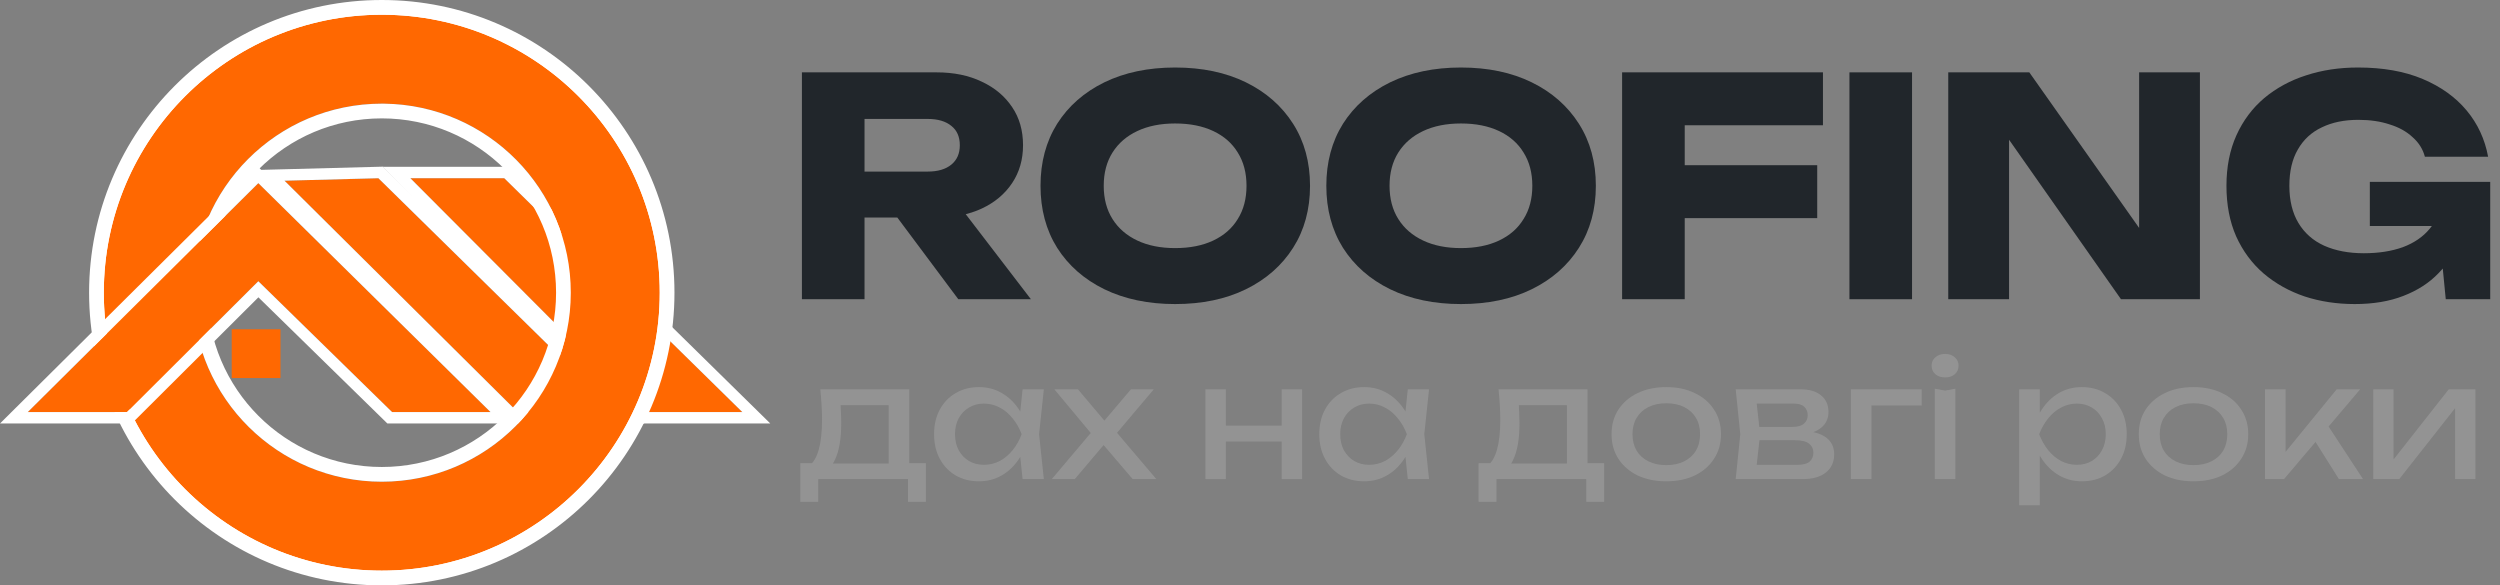 <svg width="205" height="48" viewBox="0 0 205 48" fill="none" xmlns="http://www.w3.org/2000/svg">
<rect x="0" y="0" width="205" height="48" fill="#808080" stroke="none"/>
<path d="M202.412 16.475C202.363 17.599 202.131 18.674 201.718 19.699C201.321 20.708 200.734 21.609 199.957 22.403C199.196 23.197 198.237 23.817 197.079 24.263C195.938 24.71 194.607 24.933 193.086 24.933C191.631 24.933 190.266 24.727 188.993 24.313C187.72 23.883 186.595 23.255 185.62 22.428C184.661 21.601 183.908 20.584 183.363 19.377C182.833 18.17 182.569 16.789 182.569 15.235C182.569 13.68 182.842 12.299 183.387 11.092C183.933 9.885 184.694 8.868 185.669 8.041C186.662 7.215 187.803 6.594 189.092 6.181C190.399 5.751 191.821 5.536 193.359 5.536C195.409 5.536 197.179 5.85 198.667 6.479C200.155 7.107 201.354 7.967 202.264 9.058C203.173 10.15 203.76 11.415 204.025 12.853H198.841C198.675 12.225 198.336 11.688 197.824 11.241C197.328 10.778 196.699 10.431 195.938 10.199C195.194 9.951 194.343 9.827 193.384 9.827C192.226 9.827 191.226 10.034 190.382 10.447C189.539 10.844 188.886 11.448 188.423 12.258C187.96 13.052 187.728 14.044 187.728 15.235C187.728 16.442 187.976 17.459 188.472 18.286C188.968 19.112 189.671 19.733 190.581 20.146C191.507 20.559 192.59 20.766 193.83 20.766C195.037 20.766 196.104 20.601 197.03 20.27C197.956 19.923 198.692 19.418 199.237 18.757C199.8 18.095 200.122 17.302 200.205 16.376L202.412 16.475ZM194.326 18.534V14.912H204.198V24.536H200.552L199.833 17.169L200.8 18.534H194.326Z" fill="#21262B"/>
<path d="M176.996 20.94L175.408 21.262V5.933H180.394V24.536H173.92L163.18 9.232L164.743 8.909V24.536H159.757V5.933H166.404L176.996 20.94Z" fill="#21262B"/>
<path d="M151.654 5.933H156.788V24.536H151.654V5.933Z" fill="#21262B"/>
<path d="M135.518 13.548H149.012V17.889H135.518V13.548ZM149.483 5.933V10.274H135.692L138.148 7.818V24.536H133.013V5.933H149.483Z" fill="#21262B"/>
<path d="M119.797 24.933C117.597 24.933 115.663 24.528 113.993 23.718C112.339 22.907 111.049 21.775 110.123 20.32C109.214 18.864 108.759 17.169 108.759 15.235C108.759 13.3 109.214 11.605 110.123 10.15C111.049 8.694 112.339 7.562 113.993 6.751C115.663 5.941 117.597 5.536 119.797 5.536C122.013 5.536 123.947 5.941 125.601 6.751C127.255 7.562 128.544 8.694 129.471 10.15C130.397 11.605 130.86 13.3 130.86 15.235C130.86 17.169 130.397 18.864 129.471 20.32C128.544 21.775 127.255 22.907 125.601 23.718C123.947 24.528 122.013 24.933 119.797 24.933ZM119.797 20.344C121.004 20.344 122.046 20.138 122.922 19.724C123.799 19.311 124.468 18.724 124.931 17.963C125.411 17.202 125.651 16.293 125.651 15.235C125.651 14.176 125.411 13.267 124.931 12.506C124.468 11.745 123.799 11.158 122.922 10.745C122.046 10.332 121.004 10.125 119.797 10.125C118.606 10.125 117.573 10.332 116.696 10.745C115.82 11.158 115.142 11.745 114.662 12.506C114.183 13.267 113.943 14.176 113.943 15.235C113.943 16.293 114.183 17.202 114.662 17.963C115.142 18.724 115.82 19.311 116.696 19.724C117.573 20.138 118.606 20.344 119.797 20.344Z" fill="#21262B"/>
<path d="M96.36 24.933C94.161 24.933 92.226 24.528 90.556 23.718C88.902 22.907 87.612 21.775 86.686 20.32C85.777 18.864 85.322 17.169 85.322 15.235C85.322 13.3 85.777 11.605 86.686 10.15C87.612 8.694 88.902 7.562 90.556 6.751C92.226 5.941 94.161 5.536 96.36 5.536C98.576 5.536 100.511 5.941 102.165 6.751C103.818 7.562 105.108 8.694 106.034 10.15C106.96 11.605 107.423 13.3 107.423 15.235C107.423 17.169 106.96 18.864 106.034 20.32C105.108 21.775 103.818 22.907 102.165 23.718C100.511 24.528 98.576 24.933 96.36 24.933ZM96.36 20.344C97.567 20.344 98.609 20.138 99.486 19.724C100.362 19.311 101.032 18.724 101.495 17.963C101.974 17.202 102.214 16.293 102.214 15.235C102.214 14.176 101.974 13.267 101.495 12.506C101.032 11.745 100.362 11.158 99.486 10.745C98.609 10.332 97.567 10.125 96.36 10.125C95.17 10.125 94.136 10.332 93.26 10.745C92.383 11.158 91.705 11.745 91.226 12.506C90.746 13.267 90.506 14.176 90.506 15.235C90.506 16.293 90.746 17.202 91.226 17.963C91.705 18.724 92.383 19.311 93.26 19.724C94.136 20.138 95.17 20.344 96.36 20.344Z" fill="#21262B"/>
<path d="M69.304 14.069H76.076C76.902 14.069 77.547 13.879 78.01 13.498C78.473 13.118 78.705 12.589 78.705 11.911C78.705 11.216 78.473 10.687 78.01 10.323C77.547 9.943 76.902 9.753 76.076 9.753H68.585L70.891 7.297V24.536H65.757V5.933H76.795C78.217 5.933 79.457 6.189 80.516 6.702C81.574 7.198 82.401 7.892 82.996 8.785C83.591 9.662 83.889 10.704 83.889 11.911C83.889 13.085 83.591 14.118 82.996 15.011C82.401 15.904 81.574 16.599 80.516 17.095C79.457 17.591 78.217 17.839 76.795 17.839H69.304V14.069ZM72.082 15.83H77.861L84.534 24.536H78.581L72.082 15.83Z" fill="#21262B"/>
<path d="M194.606 39.285V31.924H196.271V38.44L195.764 38.322L200.797 31.924H202.982V39.285H201.317V32.678L201.838 32.808L196.739 39.285H194.606Z" fill="#939393"/>
<path d="M185.729 39.285V31.924H187.42V37.854L186.913 37.672L191.608 31.924H193.532L187.29 39.285H185.729ZM191.79 39.285L189.501 35.643L190.684 34.577L193.766 39.285H191.79Z" fill="#939393"/>
<path d="M179.868 39.467C178.975 39.467 178.19 39.306 177.514 38.986C176.846 38.656 176.322 38.201 175.94 37.62C175.567 37.039 175.381 36.367 175.381 35.604C175.381 34.833 175.567 34.161 175.94 33.588C176.322 33.008 176.846 32.557 177.514 32.236C178.19 31.906 178.975 31.742 179.868 31.742C180.761 31.742 181.541 31.906 182.209 32.236C182.885 32.557 183.41 33.008 183.782 33.588C184.164 34.161 184.355 34.833 184.355 35.604C184.355 36.367 184.164 37.039 183.782 37.62C183.41 38.201 182.885 38.656 182.209 38.986C181.541 39.306 180.761 39.467 179.868 39.467ZM179.868 38.14C180.44 38.14 180.93 38.036 181.337 37.828C181.754 37.62 182.074 37.33 182.3 36.957C182.525 36.575 182.638 36.124 182.638 35.604C182.638 35.084 182.525 34.638 182.3 34.265C182.074 33.883 181.754 33.588 181.337 33.38C180.93 33.172 180.44 33.068 179.868 33.068C179.304 33.068 178.814 33.172 178.398 33.38C177.982 33.588 177.661 33.883 177.436 34.265C177.21 34.638 177.098 35.084 177.098 35.604C177.098 36.124 177.21 36.575 177.436 36.957C177.661 37.33 177.982 37.62 178.398 37.828C178.814 38.036 179.304 38.14 179.868 38.14Z" fill="#939393"/>
<path d="M165.573 31.924H167.263V34.486L167.185 34.746V36.228L167.263 36.684V41.431H165.573V31.924ZM166.613 35.604C166.778 34.824 167.051 34.148 167.433 33.575C167.814 32.995 168.282 32.544 168.837 32.223C169.401 31.902 170.025 31.742 170.71 31.742C171.43 31.742 172.067 31.906 172.622 32.236C173.177 32.557 173.61 33.008 173.922 33.588C174.234 34.161 174.391 34.833 174.391 35.604C174.391 36.367 174.234 37.039 173.922 37.62C173.61 38.201 173.177 38.656 172.622 38.986C172.067 39.306 171.43 39.467 170.71 39.467C170.025 39.467 169.405 39.306 168.85 38.986C168.295 38.665 167.823 38.214 167.433 37.633C167.051 37.052 166.778 36.376 166.613 35.604ZM172.674 35.604C172.674 35.11 172.57 34.676 172.362 34.304C172.162 33.922 171.885 33.627 171.529 33.419C171.174 33.203 170.766 33.094 170.307 33.094C169.847 33.094 169.414 33.203 169.006 33.419C168.607 33.627 168.256 33.922 167.953 34.304C167.649 34.676 167.402 35.11 167.211 35.604C167.402 36.099 167.649 36.536 167.953 36.918C168.256 37.291 168.607 37.586 169.006 37.802C169.414 38.01 169.847 38.114 170.307 38.114C170.766 38.114 171.174 38.01 171.529 37.802C171.885 37.586 172.162 37.291 172.362 36.918C172.57 36.536 172.674 36.099 172.674 35.604Z" fill="#939393"/>
<path d="M158.651 31.872L159.496 32.028L160.341 31.872V39.285H158.651V31.872ZM159.496 30.948C159.175 30.948 158.911 30.862 158.703 30.688C158.495 30.506 158.391 30.272 158.391 29.986C158.391 29.7 158.495 29.47 158.703 29.297C158.911 29.114 159.175 29.023 159.496 29.023C159.826 29.023 160.09 29.114 160.289 29.297C160.498 29.47 160.602 29.7 160.602 29.986C160.602 30.272 160.498 30.506 160.289 30.688C160.09 30.862 159.826 30.948 159.496 30.948Z" fill="#939393"/>
<path d="M157.581 31.924V33.25H152.677L153.458 32.47V39.285H151.767V31.924H157.581Z" fill="#939393"/>
<path d="M142.327 39.285L142.704 35.604L142.327 31.924H147.659C148.37 31.924 148.925 32.088 149.324 32.418C149.731 32.747 149.935 33.203 149.935 33.783C149.935 34.321 149.731 34.755 149.324 35.084C148.925 35.405 148.366 35.596 147.646 35.656L147.776 35.344C148.626 35.361 149.276 35.535 149.727 35.864C150.178 36.194 150.403 36.658 150.403 37.256C150.403 37.889 150.173 38.388 149.714 38.752C149.263 39.107 148.634 39.285 147.828 39.285H142.327ZM143.965 38.869L143.315 38.114H147.399C147.858 38.114 148.188 38.028 148.387 37.854C148.595 37.672 148.699 37.421 148.699 37.1C148.699 36.814 148.582 36.575 148.348 36.385C148.123 36.194 147.741 36.099 147.204 36.099H143.679V35.006H146.957C147.399 35.006 147.72 34.919 147.919 34.746C148.127 34.564 148.231 34.33 148.231 34.044C148.231 33.766 148.14 33.541 147.958 33.367C147.785 33.185 147.49 33.094 147.074 33.094H143.328L143.965 32.353L144.33 35.604L143.965 38.869Z" fill="#939393"/>
<path d="M136.634 39.467C135.741 39.467 134.957 39.306 134.28 38.986C133.613 38.656 133.088 38.201 132.707 37.62C132.334 37.039 132.147 36.367 132.147 35.604C132.147 34.833 132.334 34.161 132.707 33.588C133.088 33.008 133.613 32.557 134.28 32.236C134.957 31.906 135.741 31.742 136.634 31.742C137.527 31.742 138.308 31.906 138.975 32.236C139.652 32.557 140.176 33.008 140.549 33.588C140.931 34.161 141.121 34.833 141.121 35.604C141.121 36.367 140.931 37.039 140.549 37.62C140.176 38.201 139.652 38.656 138.975 38.986C138.308 39.306 137.527 39.467 136.634 39.467ZM136.634 38.14C137.207 38.14 137.697 38.036 138.104 37.828C138.52 37.62 138.841 37.33 139.066 36.957C139.292 36.575 139.405 36.124 139.405 35.604C139.405 35.084 139.292 34.638 139.066 34.265C138.841 33.883 138.52 33.588 138.104 33.38C137.697 33.172 137.207 33.068 136.634 33.068C136.071 33.068 135.581 33.172 135.165 33.38C134.749 33.588 134.428 33.883 134.202 34.265C133.977 34.638 133.864 35.084 133.864 35.604C133.864 36.124 133.977 36.575 134.202 36.957C134.428 37.33 134.749 37.62 135.165 37.828C135.581 38.036 136.071 38.14 136.634 38.14Z" fill="#939393"/>
<path d="M131.542 37.984V41.145H130.072V39.285H122.711V41.145H121.242V37.984H123.141L123.609 38.01H128.98L129.396 37.984H131.542ZM122.88 31.924H130.177V38.791H128.486V32.444L129.266 33.224H123.765L124.493 32.652C124.536 33.033 124.562 33.402 124.571 33.758C124.588 34.104 124.597 34.429 124.597 34.733C124.597 35.999 124.424 36.992 124.077 37.711C123.739 38.431 123.262 38.791 122.646 38.791L121.957 38.205C122.668 37.685 123.023 36.419 123.023 34.408C123.023 34.018 123.01 33.614 122.984 33.198C122.958 32.773 122.924 32.349 122.88 31.924Z" fill="#939393"/>
<path d="M115.439 39.285L115.153 36.554L115.491 35.604L115.153 34.668L115.439 31.924H117.182L116.791 35.604L117.182 39.285H115.439ZM115.959 35.604C115.794 36.376 115.521 37.052 115.14 37.633C114.758 38.214 114.286 38.665 113.722 38.986C113.167 39.306 112.547 39.467 111.862 39.467C111.143 39.467 110.505 39.306 109.95 38.986C109.395 38.656 108.962 38.201 108.65 37.62C108.338 37.039 108.182 36.367 108.182 35.604C108.182 34.833 108.338 34.161 108.65 33.588C108.962 33.008 109.395 32.557 109.95 32.236C110.505 31.906 111.143 31.742 111.862 31.742C112.547 31.742 113.167 31.902 113.722 32.223C114.286 32.544 114.758 32.995 115.14 33.575C115.53 34.148 115.803 34.824 115.959 35.604ZM109.898 35.604C109.898 36.099 109.998 36.536 110.198 36.918C110.406 37.291 110.687 37.586 111.043 37.802C111.398 38.01 111.806 38.114 112.265 38.114C112.734 38.114 113.167 38.01 113.566 37.802C113.965 37.586 114.316 37.291 114.619 36.918C114.932 36.536 115.179 36.099 115.361 35.604C115.179 35.11 114.932 34.676 114.619 34.304C114.316 33.922 113.965 33.627 113.566 33.419C113.167 33.203 112.734 33.094 112.265 33.094C111.806 33.094 111.398 33.203 111.043 33.419C110.687 33.627 110.406 33.922 110.198 34.304C109.998 34.676 109.898 35.11 109.898 35.604Z" fill="#939393"/>
<path d="M98.843 31.924H100.52V39.285H98.843V31.924ZM105.098 31.924H106.776V39.285H105.098V31.924ZM99.792 34.902H105.801V36.203H99.792V34.902Z" fill="#939393"/>
<path d="M86.247 39.285L89.797 35.084L89.784 35.916L86.455 31.924H88.392L90.916 34.915H90.2L92.736 31.924H94.609L91.215 35.942L91.15 34.967L94.817 39.285H92.879L90.122 36.059H90.864L88.132 39.285H86.247Z" fill="#939393"/>
<path d="M83.852 39.285L83.566 36.554L83.904 35.604L83.566 34.668L83.852 31.924H85.595L85.204 35.604L85.595 39.285H83.852ZM84.372 35.604C84.207 36.376 83.934 37.052 83.553 37.633C83.171 38.214 82.699 38.665 82.135 38.986C81.58 39.306 80.96 39.467 80.275 39.467C79.556 39.467 78.918 39.306 78.364 38.986C77.809 38.656 77.375 38.201 77.063 37.62C76.751 37.039 76.595 36.367 76.595 35.604C76.595 34.833 76.751 34.161 77.063 33.588C77.375 33.008 77.809 32.557 78.364 32.236C78.918 31.906 79.556 31.742 80.275 31.742C80.96 31.742 81.58 31.902 82.135 32.223C82.699 32.544 83.171 32.995 83.553 33.575C83.943 34.148 84.216 34.824 84.372 35.604ZM78.311 35.604C78.311 36.099 78.411 36.536 78.611 36.918C78.819 37.291 79.1 37.586 79.456 37.802C79.811 38.01 80.219 38.114 80.678 38.114C81.147 38.114 81.58 38.01 81.979 37.802C82.378 37.586 82.729 37.291 83.032 36.918C83.345 36.536 83.592 36.099 83.774 35.604C83.592 35.11 83.345 34.676 83.032 34.304C82.729 33.922 82.378 33.627 81.979 33.419C81.58 33.203 81.147 33.094 80.678 33.094C80.219 33.094 79.811 33.203 79.456 33.419C79.1 33.627 78.819 33.922 78.611 34.304C78.411 34.676 78.311 35.11 78.311 35.604Z" fill="#939393"/>
<path d="M75.925 37.984V41.145H74.456V39.285H67.095V41.145H65.625V37.984H67.524L67.992 38.01H73.363L73.779 37.984H75.925ZM67.264 31.924H74.56V38.791H72.869V32.444L73.649 33.224H68.148L68.876 32.652C68.92 33.033 68.946 33.402 68.954 33.758C68.972 34.104 68.98 34.429 68.98 34.733C68.98 35.999 68.807 36.992 68.46 37.711C68.122 38.431 67.645 38.791 67.03 38.791L66.34 38.205C67.051 37.685 67.407 36.419 67.407 34.408C67.407 34.018 67.394 33.614 67.368 33.198C67.342 32.773 67.307 32.349 67.264 31.924Z" fill="#939393"/>
<path d="M42.44 33.788L23.327 14.817L31.026 14.614L50.545 33.788H43.791H42.44Z" fill="#FF6801"/>
<path d="M52.84 34.726H42.054L21.108 13.937L31.401 13.666L52.84 34.726ZM23.328 14.817L42.441 33.788H50.546L31.027 14.614L23.328 14.817Z" fill="white"/>
<path d="M52.765 33.788L33.651 14.614H41.351L60.869 33.788H54.115H52.765Z" fill="#FF6801"/>
<path d="M41.735 13.676L63.164 34.726H52.375L31.391 13.676H41.735ZM33.651 14.615L52.765 33.788H60.869L41.351 14.615H33.651Z" fill="white"/>
<circle cx="31.305" cy="24" r="20.598" stroke="white" stroke-width="6"/>
<path d="M54.098 24C54.098 36.589 43.893 46.793 31.305 46.793C18.717 46.793 8.512 36.589 8.512 24C8.512 11.412 18.717 1.207 31.305 1.207C43.893 1.207 54.098 11.412 54.098 24ZM15.806 24C15.806 32.56 22.745 39.499 31.305 39.499C39.865 39.499 46.804 32.56 46.804 24C46.804 15.44 39.865 8.501 31.305 8.501C22.745 8.501 15.806 15.44 15.806 24Z" fill="#FF6801"/>
<path d="M54.099 24C54.099 11.412 43.894 1.207 31.306 1.207C18.717 1.207 8.512 11.412 8.512 24C8.512 36.588 18.717 46.793 31.306 46.793C43.894 46.793 54.099 36.588 54.099 24ZM45.598 24C45.598 16.106 39.199 9.707 31.306 9.707C23.412 9.707 17.013 16.106 17.013 24C17.013 31.894 23.412 38.293 31.306 38.293V39.499C22.812 39.499 15.915 32.668 15.807 24.2L15.806 24C15.806 15.44 22.746 8.501 31.306 8.501L31.506 8.502C39.974 8.609 46.805 15.507 46.805 24C46.805 32.56 39.866 39.499 31.306 39.499V38.293C39.199 38.293 45.598 31.894 45.598 24ZM55.306 24C55.306 37.255 44.56 48 31.306 48C18.051 48 7.306 37.255 7.306 24C7.306 10.745 18.051 0 31.306 0C44.56 0 55.306 10.745 55.306 24Z" fill="white"/>
<path d="M40.221 33.788H32.148L21.182 23.061L10.418 33.788H2.277L21.182 15.017L40.221 33.788Z" fill="#FF6801"/>
<path d="M42.51 34.726H31.765L21.188 24.38L10.806 34.726H0L21.18 13.696L42.51 34.726ZM2.277 33.788H10.418L21.182 23.061L32.148 33.788H40.221L21.182 15.017L2.277 33.788Z" fill="white"/>
<path d="M19 27H23V31H19V27Z" fill="#FF6801"/>
</svg>
